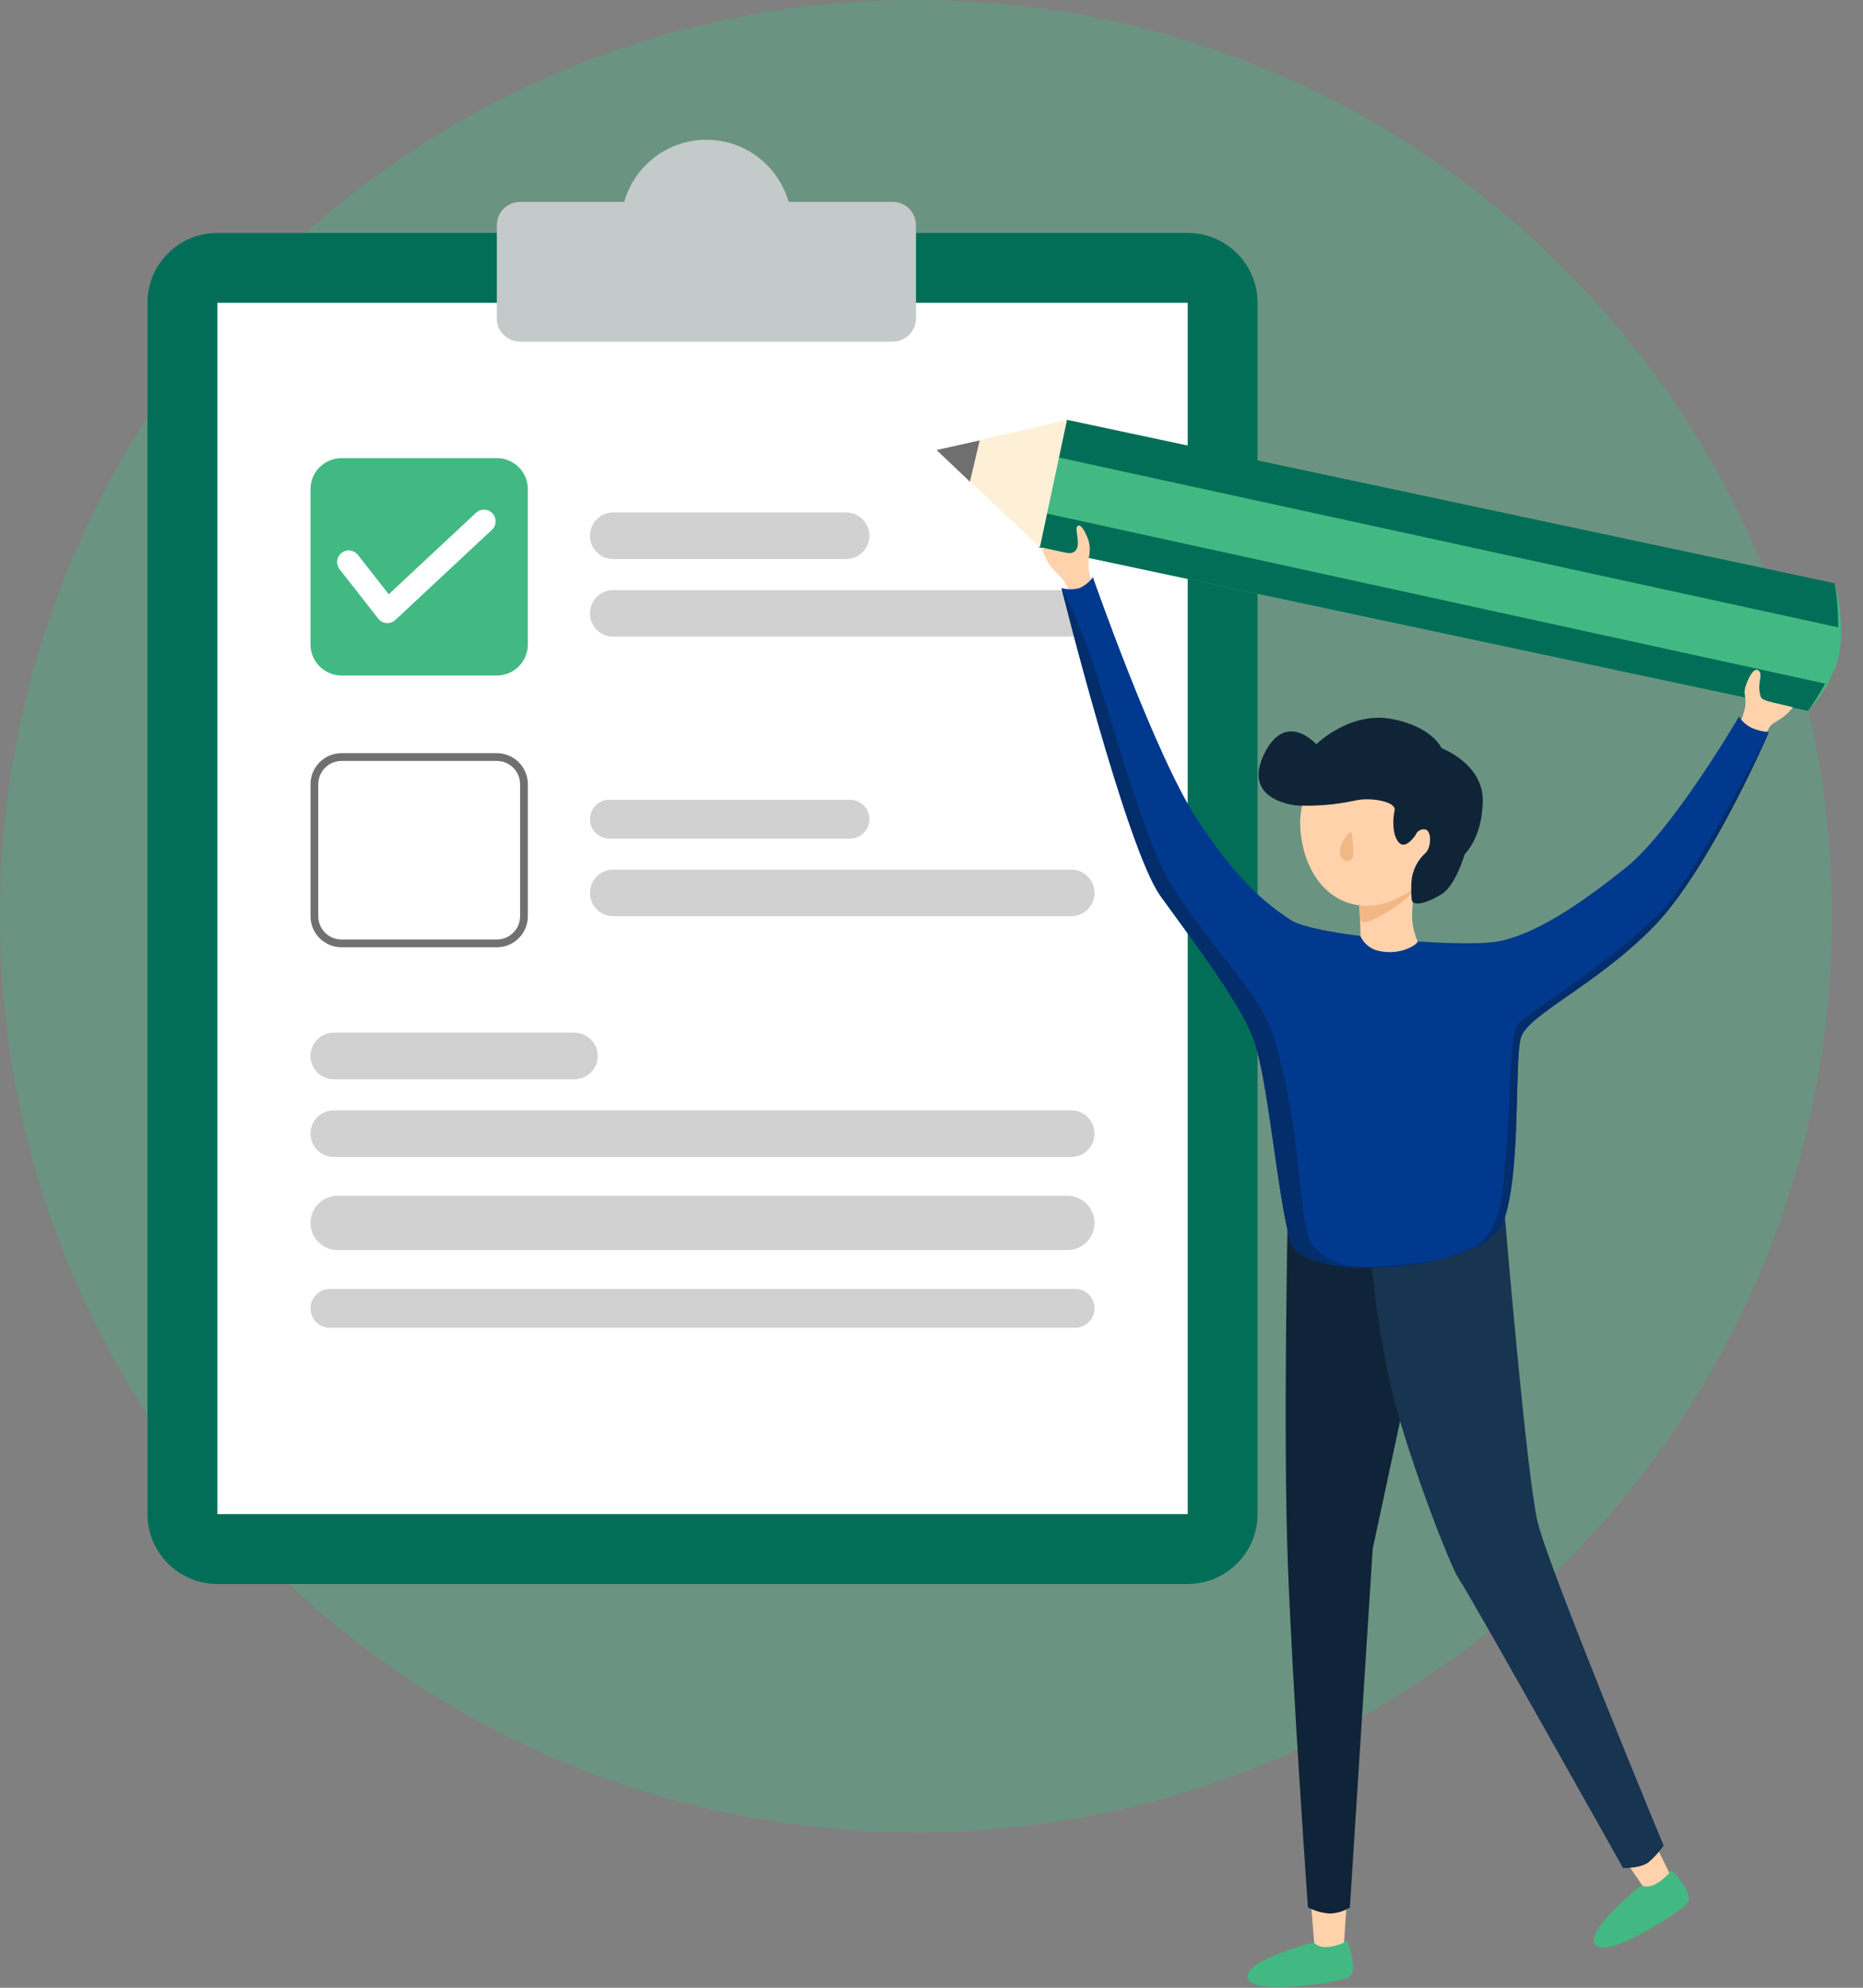 <svg fill="none" height="256" viewBox="0 0 240 256" width="240" xmlns="http://www.w3.org/2000/svg"><rect x="0" y="0" width="240" height="256" fill="#808080" stroke="none"/><path d="m118.001 236c65.17 0 118-52.83 118-118 0-65.17-52.83-118-118-118-65.17 0-118 52.83-118 118 0 65.17 52.83 118 118 118z" fill="#42b983" fill-opacity=".33"/><path d="m153.001 30h-125c-4.971 0-9 4.029-9 9v156c0 4.971 4.029 9 9 9h125c4.971 0 9-4.029 9-9v-156c0-4.971-4.029-9-9-9z" fill="#026e57"/><path d="m153.001 39h-125v156h125z" fill="#fff"/><path d="m91.001 40c6.075 0 11-4.925 11-11s-4.925-11-11-11c-6.075 0-11 4.925-11 11s4.925 11 11 11z" fill="#c3cac9"/><path d="m115.001 26h-48c-1.657 0-3 1.343-3 3v12c0 1.657 1.343 3 3 3h48c1.657 0 3-1.343 3-3v-12c0-1.657-1.343-3-3-3z" fill="#c3cac9"/><path d="m64 58.999h-20c-2.209 0-4 1.791-4 4v20c0 2.209 1.791 4 4 4h20c2.209 0 4-1.791 4-4v-20c0-2.209-1.791-4-4-4z" fill="#42b983"/><path d="m109 65.999h-30c-1.657 0-3 1.343-3 3s1.343 3 3 3h30c1.657 0 3-1.343 3-3s-1.343-3-3-3z" fill="#d1d1d1"/><path d="m138 75.999h-59c-1.657 0-3 1.343-3 3s1.343 3 3 3h59c1.657 0 3-1.343 3-3s-1.343-3-3-3z" fill="#d1d1d1"/><path d="m44.929 72.391 4.977 6.36 12.443-11.614" stroke="#fff" stroke-linecap="round" stroke-linejoin="round" stroke-width="3"/><path d="m64 97.5h-20c-1.933 0-3.5 1.567-3.5 3.5v17c0 1.933 1.567 3.5 3.5 3.5h20c1.933 0 3.5-1.567 3.5-3.5v-17c0-1.933-1.567-3.5-3.5-3.5z" stroke="#707070"/><g fill="#d1d1d1"><path d="m109.5 103h-31c-1.381 0-2.5 1.119-2.5 2.5s1.119 2.5 2.5 2.5h31c1.381 0 2.5-1.119 2.5-2.5s-1.119-2.5-2.5-2.5z"/><path d="m138 112h-59c-1.657 0-3 1.343-3 3s1.343 3 3 3h59c1.657 0 3-1.343 3-3s-1.343-3-3-3z"/><path d="m74 133h-31c-1.657 0-3 1.343-3 3s1.343 3 3 3h31c1.657 0 3-1.343 3-3s-1.343-3-3-3z"/><path d="m138 143h-95c-1.657 0-3 1.343-3 3s1.343 3 3 3h95c1.657 0 3-1.343 3-3s-1.343-3-3-3z"/><path d="m137.5 154h-94c-1.933 0-3.5 1.567-3.5 3.5s1.567 3.5 3.5 3.5h94c1.933 0 3.5-1.567 3.5-3.5s-1.567-3.5-3.5-3.5z"/><path d="m138.5 166h-96c-1.381 0-2.5 1.119-2.5 2.5s1.119 2.5 2.5 2.5h96c1.381 0 2.5-1.119 2.5-2.5s-1.119-2.5-2.5-2.5z"/></g><path d="m137.326 54.099 99.075 21.075s1.352 5.087.48 9.184c-.688 2.699-2.053 5.179-3.966 7.204l-99.075-21.075z" fill="#42b983"/><path d="m135.944 60.602 101.236 21.456c-.037.698-.121 1.393-.252 2.08-.197.927-.574 2.094-.574 2.094l-101.199-21.921z" fill="#42b983"/><path d="m137.433 54.065 98.924 21.056s.216 1.254.331 2.674c.116 1.419.129 3.002.129 3.002l-100.416-21.877z" fill="#026e57"/><path d="m134.77 66.125 100.36 21.918s-.415.73-.973 1.659c-.559.929-1.239 1.858-1.239 1.858l-99.075-21.075z" fill="#026e57"/><path d="m137.45 54.095-3.488 16.398-13.3-12.559z" fill="#fef0d6"/><path d="m126.202 56.729-1.251 5.31-4.294-4.079z" fill="#6f6f6f"/><path d="m168.863 244.841h4.643l-.525 7.812h-3.484z" fill="#ffd2ab"/><path d="m208.541 238.393 4.111-2.092 2.965 6.073-3.241 1.629z" fill="#ffd2ab"/><path d="m224.688 91.601c.484-1.7-.193-2.055.192-3.227.384-1.172 1.126-2.568 1.711-1.974.586.595-.34 1.643.249 3.366.162.469 1.838.77 1.838.77l2.297.551c-.541.716-1.224 1.313-2.006 1.752-1.264.689-.84.857-1.781 2.039-2.085 2.621-3.621.265-3.219-1.154.403-1.419.235-.426.719-2.125z" fill="#ffd2ab"/><path d="m140.241 71.902c.205-.739.204-1.519-.001-2.258-.359-1.033-1.004-2.303-1.445-1.881-.44.422.668 2.661-.47 3.337-.452.267-1.053.073-1.884-.1-.991-.204-2.208-.493-2.208-.493.161.776.479 1.51.934 2.158.845 1.344 1.479 1.157 2.462 3.184.984 2.027 3.711.714 3.079-.613-.398-1.064-.557-2.202-.467-3.334z" fill="#ffd2ab"/><path d="m165.907 155.891 19.577 3.243-8.649 40.363-2.934 46.164c-.771.475-1.65.745-2.554.784-.994-.065-1.964-.332-2.852-.784 0 0-1.959-27.556-2.588-44.248s0-45.522 0-45.522z" fill="#0f2438"/><path d="m176.608 161.884 17.252-5.24s2.8 33.484 4.237 39.43 16.217 41.623 16.217 41.623c-.535.753-1.152 1.445-1.839 2.062-1.04.9-3.387.821-3.387.821s-19.837-35.374-21.08-37.119-6.89-16.549-8.831-24.866c-1.232-5.506-2.091-11.089-2.569-16.711z" fill="#173450"/><path d="m166.224 118.456c3.07 2.1 21.715 3.587 26.469 2.835s10.66-4.654 16.758-9.55 14.577-19.455 14.577-19.455c.402.64.981 1.151 1.666 1.47.689.306 1.429.481 2.182.517 0 0-7.63 17.772-15 25.222s-16.039 11.191-16.938 14.1.092 17.825-2.344 23.916-25.694 8.13-27.37 2.345-2.9-21.44-4.825-26.258-7.5-12.113-11.892-18.2-12.763-39.668-12.763-39.668c.766.222 1.58.222 2.346 0 .674-.314 1.26-.79 1.706-1.386 0 0 8.025 23.023 13.489 31.284s8.869 10.735 11.939 12.828z" fill="#00398e"/><path d="m163.844 132.754c1.447 4.732 2.465 9.585 3.042 14.5 1.018 8.448 1.158 12.132 2.42 13.336s2.494 2.884 8.131 2.511 6.57-.6 8.4-1.008c1.414-.372 2.791-.875 4.113-1.5 0 0 1.878-.687 3.1-4.488.6-1.869.631-3.975 1.009-8.2s.456-13.642 1.233-15.583c.45-1.124 5.555-4.112 10.351-7.8 1.884-1.462 3.92-2.971 5.573-4.52 1.128-1.057 2.328-2.149 3.035-2.87 3.855-3.937 13.625-22.861 13.625-22.861s-7.63 17.772-15 25.222-16.039 11.191-16.938 14.1.092 17.825-2.344 23.916-25.693 8.128-27.369 2.342-2.9-21.44-4.825-26.258-7.5-12.113-11.892-18.2-12.764-39.663-12.764-39.663c1.662 3.25 3.063 6.628 4.19 10.1 3.092 9.6 6.847 23.5 10.328 28.764 5.463 8.257 10.499 12.893 12.582 18.16z" fill="#042d6b"/><path d="m169.235 250.179c.231.213.504.374.802.473.297.1.613.135.925.103.917-.062 1.807-.336 2.6-.8 0 0 1.684 4.181 0 4.8s-12.215 2.289-12.821-.003 8.494-4.573 8.494-4.573z" fill="#42b983"/><path d="m211.436 242.836c.298.1.614.136.927.106.312-.031.615-.127.888-.284.812-.43 1.514-1.042 2.05-1.788 0 0 3.239 3.134 1.952 4.385-1.287 1.25-10.233 7.057-11.716 5.216s5.899-7.635 5.899-7.635z" fill="#42b983"/><path d="m175.002 114.993 7.254-1.929s-.406 4.036-.338 5.4c.089.965.33 1.91.714 2.8 0 0-.136.527-1.767 1.087-1.196.365-2.474.365-3.67 0-.428-.153-.82-.392-1.153-.701s-.6-.683-.784-1.099c0 0 .036-1.482-.256-5.558z" fill="#ffd2ab"/><path d="m174.888 114.551 7.368-1.487s-.058-1.677.22.619c.1.817-1.09 2.024-2.874 3.2-1.015.707-2.1 1.308-3.238 1.793-1.076.322-1.158-.301-1.158-.301s-.09-1.919-.138-2.413c-.006-.476-.067-.949-.18-1.411z" fill="#f1b785"/><path d="m177.54 96.013c2.579.01 5.049 1.044 6.866 2.874 1.817 1.831 2.833 4.309 2.823 6.888 0 5.392-6.316 11.2-11.582 10.876s-8.158-5.484-8.158-10.876c.072-2.616 1.164-5.101 3.041-6.924 1.878-1.823 4.393-2.842 7.01-2.838z" fill="#ffd2ab"/><path d="m169.567 95.85s-3.848-4.353-6.624 1.073 2.334 6.624 4.1 6.814c2.519.112 5.042-.1 7.507-.631 1.966-.476 5.362.126 5.11 1.262s-.315 3.218.568 4.164 2.145-1.009 2.145-1.009c.091-.249.269-.456.501-.584s.502-.167.761-.11c.883.252.694 2.46 0 3.028-.946.86-1.569 2.018-1.766 3.281-.095.923-.095 1.853 0 2.776.189.883 2.019.379 3.848-.757s2.973-5.145 2.973-5.145 2.288-2.139 2.327-6.9-5.3-6.751-5.3-6.751-1.242-2.849-6.561-3.785-9.589 3.274-9.589 3.274z" fill="#0f2437"/><path d="m174.106 107.243c-.265-.352-2.078 2.01-1.316 3.155s1.525 0 1.525 0c.052-1.056-.018-2.115-.209-3.155z" fill="#f1b785"/></svg>